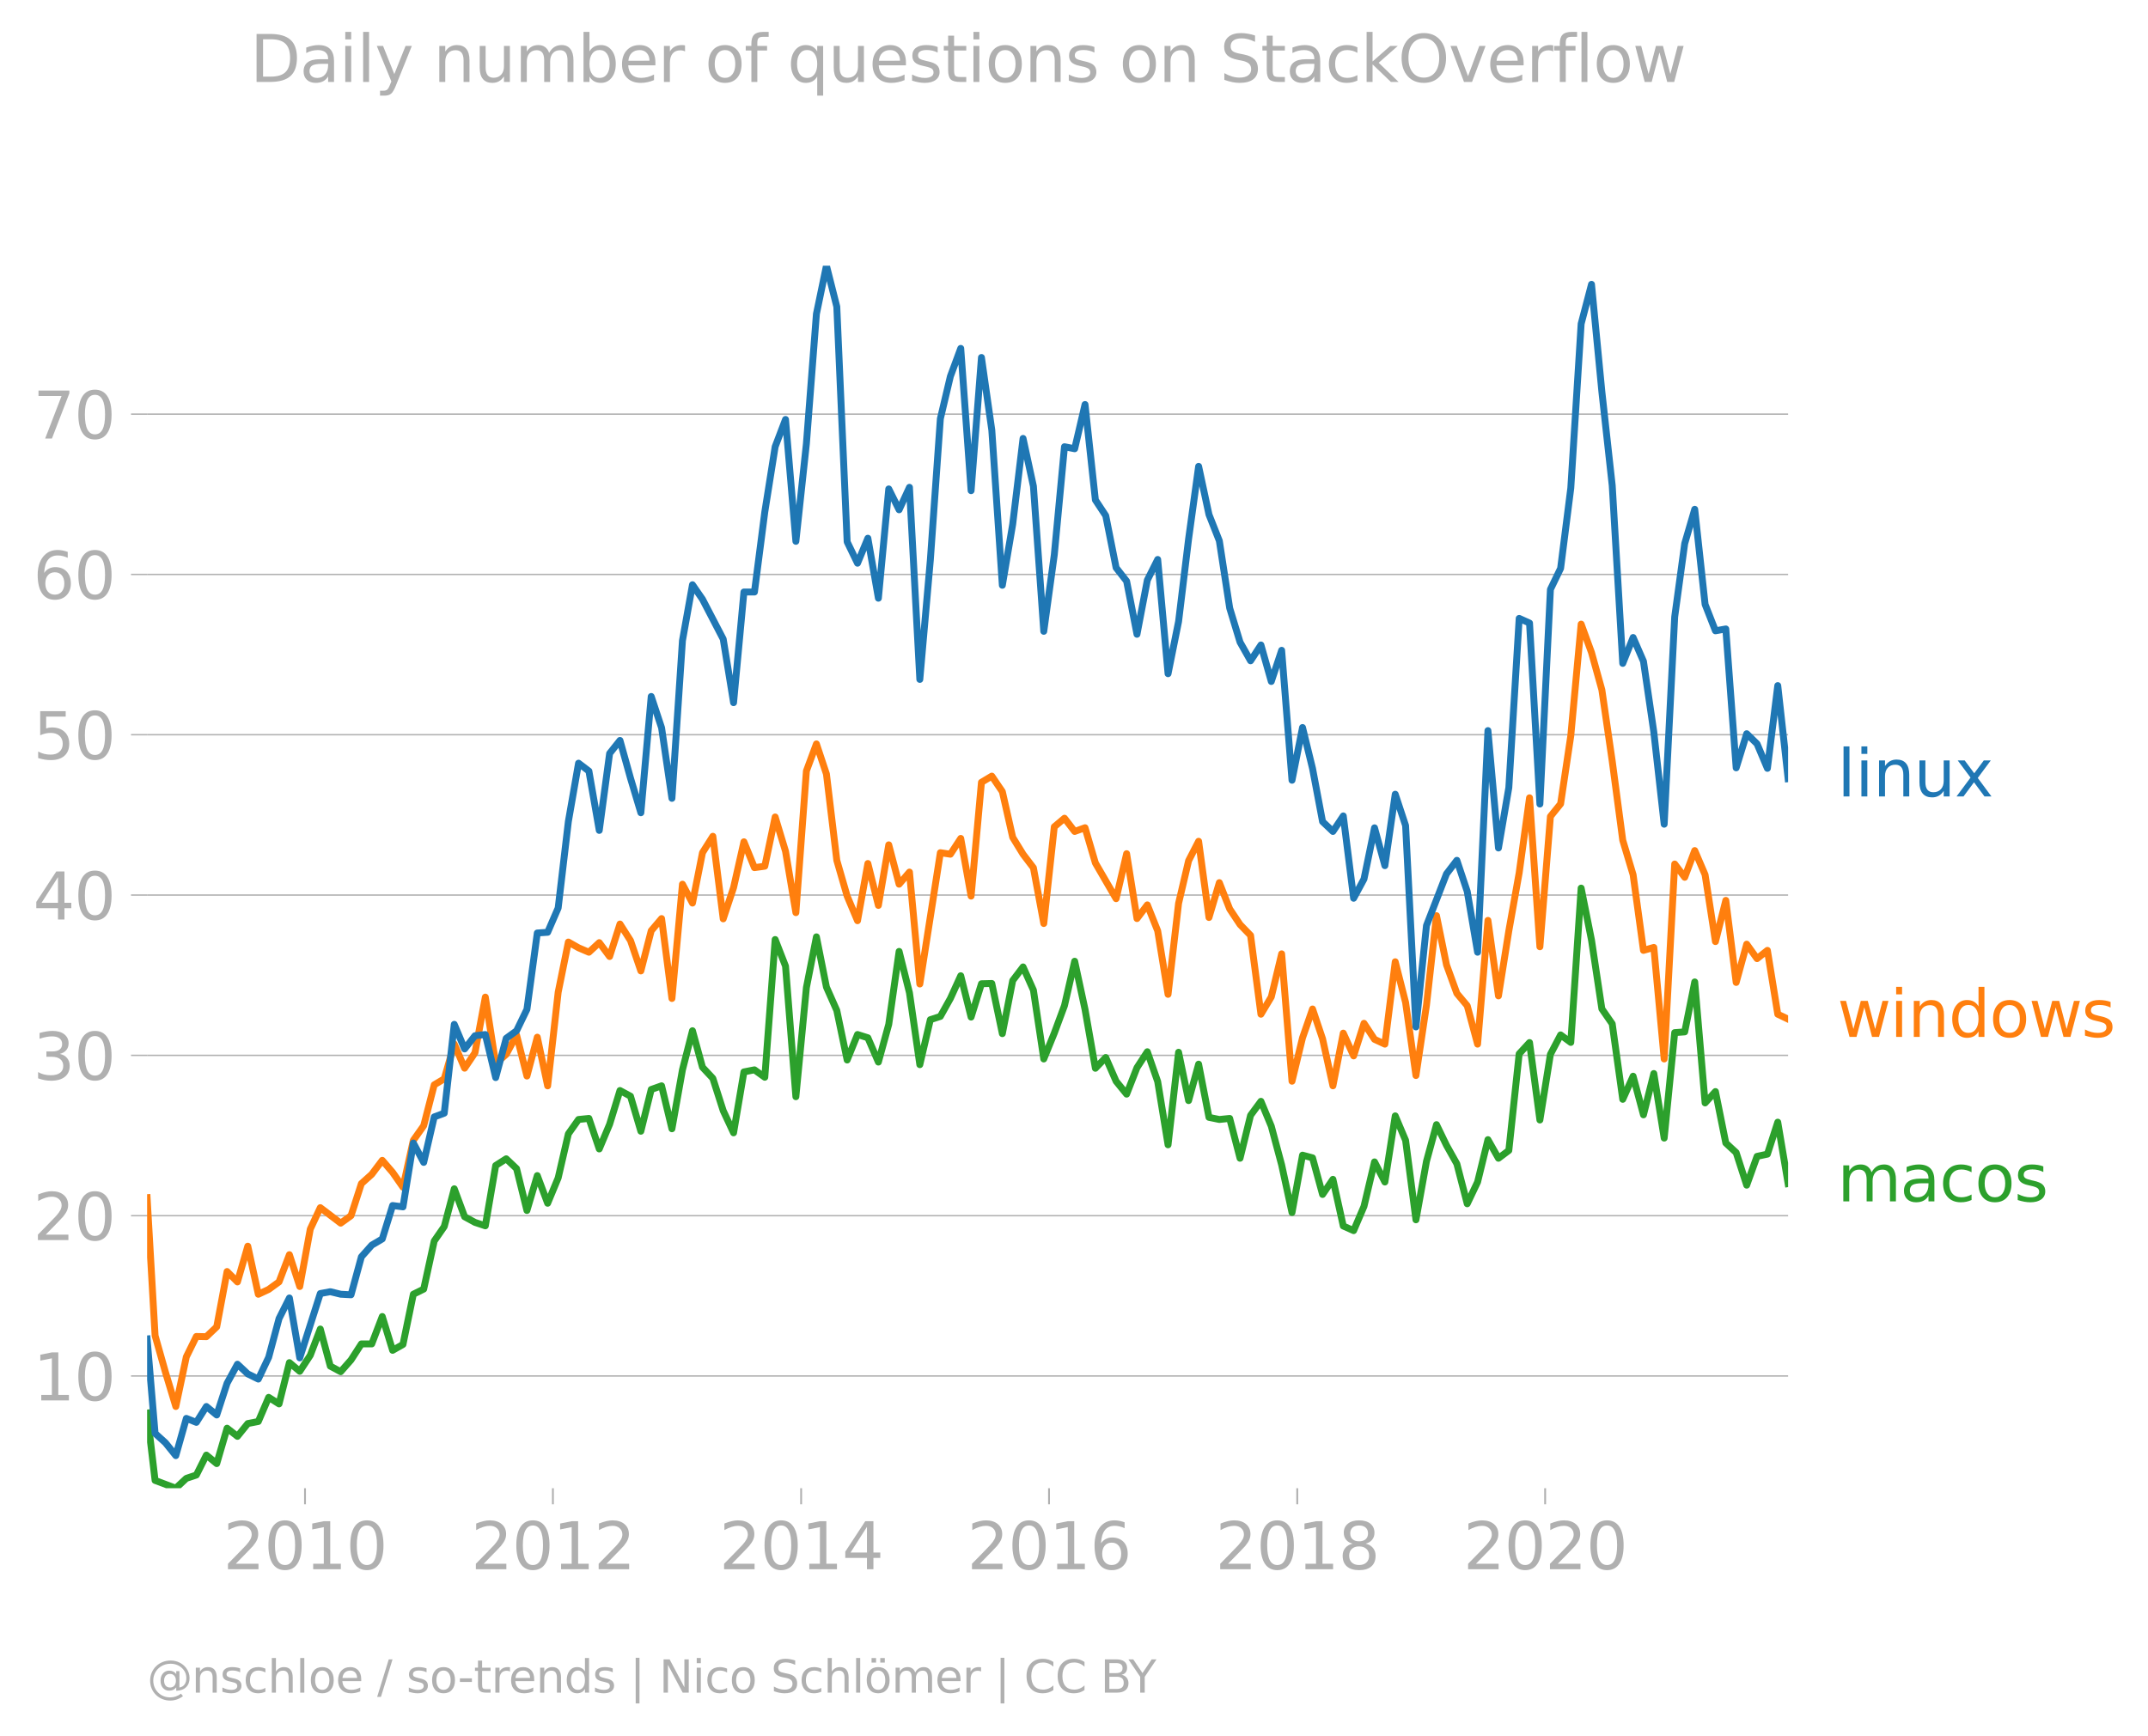 <svg xmlns:xlink="http://www.w3.org/1999/xlink" width="623.275" height="503.928" viewBox="0 0 467.456 377.946" xmlns="http://www.w3.org/2000/svg"><defs><style>*{stroke-linejoin:round;stroke-linecap:butt}</style></defs><g id="figure_1"><path d="M0 377.946h467.456V0H0v377.946z" style="fill:none" id="patch_1"/><g id="axes_1"><path d="M32.015 323.95h357.12V57.838H32.015V323.95z" style="fill:none" id="patch_2"/><g id="matplotlib.axis_1"><g id="xtick_1"><g id="line2d_1"><defs><path id="mcf1f718bf1" d="M0 0v3.5" style="stroke:#b0b0b0;stroke-width:.4"/></defs><use xlink:href="#mcf1f718bf1" x="66.378" y="323.95" style="fill:#b0b0b0;stroke:#b0b0b0;stroke-width:.4"/></g><g style="fill:#b0b0b0" transform="matrix(.14 0 0 -.14 48.563 341.588)" id="text_1"><defs><path id="DejaVuSans-32" d="M1228 531h2203V0H469v531q359 372 979 998 621 627 780 809 303 340 423 576 121 236 121 464 0 372-261 606-261 235-680 235-297 0-627-103-329-103-704-313v638q381 153 712 231 332 78 607 78 725 0 1156-363 431-362 431-968 0-288-108-546-107-257-392-607-78-91-497-524-418-433-1181-1211z" transform="scale(.016)"/><path id="DejaVuSans-30" d="M2034 4250q-487 0-733-480-245-479-245-1442 0-959 245-1439 246-480 733-480 491 0 736 480 246 480 246 1439 0 963-246 1442-245 480-736 480zm0 500q785 0 1199-621 414-620 414-1801 0-1178-414-1799Q2819-91 2034-91q-784 0-1198 620-414 621-414 1799 0 1181 414 1801 414 621 1198 621z" transform="scale(.016)"/><path id="DejaVuSans-31" d="M794 531h1031v3560L703 3866v575l1116 225h631V531h1031V0H794v531z" transform="scale(.016)"/></defs><use xlink:href="#DejaVuSans-32"/><use xlink:href="#DejaVuSans-30" x="63.623"/><use xlink:href="#DejaVuSans-31" x="127.246"/><use xlink:href="#DejaVuSans-30" x="190.869"/></g></g><g id="xtick_2"><use xlink:href="#mcf1f718bf1" x="120.325" y="323.95" style="fill:#b0b0b0;stroke:#b0b0b0;stroke-width:.4" id="line2d_2"/><g style="fill:#b0b0b0" transform="matrix(.14 0 0 -.14 102.51 341.588)" id="text_2"><use xlink:href="#DejaVuSans-32"/><use xlink:href="#DejaVuSans-30" x="63.623"/><use xlink:href="#DejaVuSans-31" x="127.246"/><use xlink:href="#DejaVuSans-32" x="190.869"/></g></g><g id="xtick_3"><use xlink:href="#mcf1f718bf1" x="174.346" y="323.95" style="fill:#b0b0b0;stroke:#b0b0b0;stroke-width:.4" id="line2d_3"/><g style="fill:#b0b0b0" transform="matrix(.14 0 0 -.14 156.53 341.588)" id="text_3"><defs><path id="DejaVuSans-34" d="M2419 4116 825 1625h1594v2491zm-166 550h794V1625h666v-525h-666V0h-628v1100H313v609l1940 2957z" transform="scale(.016)"/></defs><use xlink:href="#DejaVuSans-32"/><use xlink:href="#DejaVuSans-30" x="63.623"/><use xlink:href="#DejaVuSans-31" x="127.246"/><use xlink:href="#DejaVuSans-34" x="190.869"/></g></g><g id="xtick_4"><use xlink:href="#mcf1f718bf1" x="228.292" y="323.95" style="fill:#b0b0b0;stroke:#b0b0b0;stroke-width:.4" id="line2d_4"/><g style="fill:#b0b0b0" transform="matrix(.14 0 0 -.14 210.477 341.588)" id="text_4"><defs><path id="DejaVuSans-36" d="M2113 2584q-425 0-674-291-248-290-248-796 0-503 248-796 249-292 674-292t673 292q248 293 248 796 0 506-248 796-248 291-673 291zm1253 1979v-575q-238 112-480 171-242 60-480 60-625 0-955-422-329-422-376-1275 184 272 462 417 279 145 613 145 703 0 1111-427 408-426 408-1160 0-719-425-1154Q2819-91 2113-91q-810 0-1238 620-428 621-428 1799 0 1106 525 1764t1409 658q238 0 480-47t505-140z" transform="scale(.016)"/></defs><use xlink:href="#DejaVuSans-32"/><use xlink:href="#DejaVuSans-30" x="63.623"/><use xlink:href="#DejaVuSans-31" x="127.246"/><use xlink:href="#DejaVuSans-36" x="190.869"/></g></g><g id="xtick_5"><use xlink:href="#mcf1f718bf1" x="282.313" y="323.95" style="fill:#b0b0b0;stroke:#b0b0b0;stroke-width:.4" id="line2d_5"/><g style="fill:#b0b0b0" transform="matrix(.14 0 0 -.14 264.498 341.588)" id="text_5"><defs><path id="DejaVuSans-38" d="M2034 2216q-450 0-708-241-257-241-257-662 0-422 257-663 258-241 708-241t709 242q260 243 260 662 0 421-258 662-257 241-711 241zm-631 268q-406 100-633 378-226 279-226 679 0 559 398 884 399 325 1092 325 697 0 1094-325t397-884q0-400-227-679-226-278-629-378 456-106 710-416 255-309 255-755 0-679-414-1042Q2806-91 2034-91q-771 0-1186 362-414 363-414 1042 0 446 256 755 257 310 713 416zm-231 997q0-362 226-565 227-203 636-203 407 0 636 203 230 203 230 565 0 363-230 566-229 203-636 203-409 0-636-203-226-203-226-566z" transform="scale(.016)"/></defs><use xlink:href="#DejaVuSans-32"/><use xlink:href="#DejaVuSans-30" x="63.623"/><use xlink:href="#DejaVuSans-31" x="127.246"/><use xlink:href="#DejaVuSans-38" x="190.869"/></g></g><g id="xtick_6"><use xlink:href="#mcf1f718bf1" x="336.26" y="323.95" style="fill:#b0b0b0;stroke:#b0b0b0;stroke-width:.4" id="line2d_6"/><g style="fill:#b0b0b0" transform="matrix(.14 0 0 -.14 318.445 341.588)" id="text_6"><use xlink:href="#DejaVuSans-32"/><use xlink:href="#DejaVuSans-30" x="63.623"/><use xlink:href="#DejaVuSans-32" x="127.246"/><use xlink:href="#DejaVuSans-30" x="190.869"/></g></g></g><g id="matplotlib.axis_2"><g id="ytick_1"><path d="M32.015 299.522h357.12" clip-path="url(#pbadfca8abe)" style="fill:none;stroke:#b0b0b0;stroke-width:.3;stroke-linecap:square" id="line2d_7"/><g id="line2d_8"><defs><path id="m8bce3117a6" d="M0 0h-3.5" style="stroke:#b0b0b0;stroke-width:.3"/></defs><use xlink:href="#m8bce3117a6" x="32.015" y="299.522" style="fill:#b0b0b0;stroke:#b0b0b0;stroke-width:.3"/></g><g style="fill:#b0b0b0" transform="matrix(.14 0 0 -.14 7.2 304.841)" id="text_7"><use xlink:href="#DejaVuSans-31"/><use xlink:href="#DejaVuSans-30" x="63.623"/></g></g><g id="ytick_2"><path d="M32.015 264.626h357.12" clip-path="url(#pbadfca8abe)" style="fill:none;stroke:#b0b0b0;stroke-width:.3;stroke-linecap:square" id="line2d_9"/><use xlink:href="#m8bce3117a6" x="32.015" y="264.626" style="fill:#b0b0b0;stroke:#b0b0b0;stroke-width:.3" id="line2d_10"/><g style="fill:#b0b0b0" transform="matrix(.14 0 0 -.14 7.2 269.945)" id="text_8"><use xlink:href="#DejaVuSans-32"/><use xlink:href="#DejaVuSans-30" x="63.623"/></g></g><g id="ytick_3"><path d="M32.015 229.73h357.12" clip-path="url(#pbadfca8abe)" style="fill:none;stroke:#b0b0b0;stroke-width:.3;stroke-linecap:square" id="line2d_11"/><use xlink:href="#m8bce3117a6" x="32.015" y="229.73" style="fill:#b0b0b0;stroke:#b0b0b0;stroke-width:.3" id="line2d_12"/><g style="fill:#b0b0b0" transform="matrix(.14 0 0 -.14 7.2 235.049)" id="text_9"><defs><path id="DejaVuSans-33" d="M2597 2516q453-97 707-404 255-306 255-756 0-690-475-1069Q2609-91 1734-91q-293 0-604 58T488 141v609q262-153 574-231 313-78 654-78 593 0 904 234t311 681q0 413-289 645-289 233-804 233h-544v519h569q465 0 712 186t247 536q0 359-255 551-254 193-729 193-260 0-557-57-297-56-653-174v562q360 100 674 150t592 50q719 0 1137-327 419-326 419-882 0-388-222-655t-631-370z" transform="scale(.016)"/></defs><use xlink:href="#DejaVuSans-33"/><use xlink:href="#DejaVuSans-30" x="63.623"/></g></g><g id="ytick_4"><path d="M32.015 194.834h357.12" clip-path="url(#pbadfca8abe)" style="fill:none;stroke:#b0b0b0;stroke-width:.3;stroke-linecap:square" id="line2d_13"/><use xlink:href="#m8bce3117a6" x="32.015" y="194.834" style="fill:#b0b0b0;stroke:#b0b0b0;stroke-width:.3" id="line2d_14"/><g style="fill:#b0b0b0" transform="matrix(.14 0 0 -.14 7.2 200.153)" id="text_10"><use xlink:href="#DejaVuSans-34"/><use xlink:href="#DejaVuSans-30" x="63.623"/></g></g><g id="ytick_5"><path d="M32.015 159.937h357.12" clip-path="url(#pbadfca8abe)" style="fill:none;stroke:#b0b0b0;stroke-width:.3;stroke-linecap:square" id="line2d_15"/><use xlink:href="#m8bce3117a6" x="32.015" y="159.937" style="fill:#b0b0b0;stroke:#b0b0b0;stroke-width:.3" id="line2d_16"/><g style="fill:#b0b0b0" transform="matrix(.14 0 0 -.14 7.2 165.256)" id="text_11"><defs><path id="DejaVuSans-35" d="M691 4666h2478v-532H1269V2991q137 47 274 70 138 23 276 23 781 0 1237-428 457-428 457-1159 0-753-469-1171Q2575-91 1722-91q-294 0-599 50Q819 9 494 109v635q281-153 581-228t634-75q541 0 856 284 316 284 316 772 0 487-316 771-315 285-856 285-253 0-505-56-251-56-513-175v2344z" transform="scale(.016)"/></defs><use xlink:href="#DejaVuSans-35"/><use xlink:href="#DejaVuSans-30" x="63.623"/></g></g><g id="ytick_6"><path d="M32.015 125.041h357.12" clip-path="url(#pbadfca8abe)" style="fill:none;stroke:#b0b0b0;stroke-width:.3;stroke-linecap:square" id="line2d_17"/><use xlink:href="#m8bce3117a6" x="32.015" y="125.041" style="fill:#b0b0b0;stroke:#b0b0b0;stroke-width:.3" id="line2d_18"/><g style="fill:#b0b0b0" transform="matrix(.14 0 0 -.14 7.2 130.36)" id="text_12"><use xlink:href="#DejaVuSans-36"/><use xlink:href="#DejaVuSans-30" x="63.623"/></g></g><g id="ytick_7"><path d="M32.015 90.145h357.12" clip-path="url(#pbadfca8abe)" style="fill:none;stroke:#b0b0b0;stroke-width:.3;stroke-linecap:square" id="line2d_19"/><use xlink:href="#m8bce3117a6" x="32.015" y="90.145" style="fill:#b0b0b0;stroke:#b0b0b0;stroke-width:.3" id="line2d_20"/><g style="fill:#b0b0b0" transform="matrix(.14 0 0 -.14 7.2 95.464)" id="text_13"><defs><path id="DejaVuSans-37" d="M525 4666h3000v-269L1831 0h-659l1594 4134H525v532z" transform="scale(.016)"/></defs><use xlink:href="#DejaVuSans-37"/><use xlink:href="#DejaVuSans-30" x="63.623"/></g></g></g><path d="m32.015 307.592 1.737 14.67 4.508 1.688 2.29-2.139 2.18-.728 2.18-4.338 2.254 1.854 2.254-7.707 2.254 1.775 2.254-2.788 2.291-.45 2.254-5.254 2.254 1.426 2.254-8.987 2.254 1.895 2.29-3.49 2.18-5.716 2.18 8.08 2.255 1.209 2.254-2.56 2.254-3.489H80.9l2.29-5.966 2.254 7.362 2.254-1.283 2.254-10.93 2.254-1.115 2.291-10.469 2.18-3.148 2.18-8.221 2.254 6.086 2.254 1.23 2.254.747 2.254-13.129 2.29-1.463 2.255 2.146 2.254 9.11 2.254-7.598 2.254 6.023 2.29-5.516 2.218-9.592 2.216-3.129 2.254-.232 2.254 6.649 2.254-5.37 2.254-7.35 2.291 1.238 2.254 7.625 2.254-9.089 2.254-.799 2.254 9.355 2.29-12.833 2.18-8.511 2.18 7.948 2.255 2.413 2.254 7.043 2.254 4.821 2.254-13.264 2.29-.45 2.254 1.617 2.254-29.984 2.254 5.79 2.254 28.43 2.291-23.752 2.18-11.051 2.18 10.939 2.254 5.088 2.254 10.784 2.254-5.55 2.254.71 2.29 5.29 2.255-8.21 2.254-15.88 2.254 9.017 2.254 15.636 2.29-9.793 2.18-.708 2.18-3.908 2.255-4.949 2.253 9.002 2.254-7.257 2.254-.06 2.291 10.92 2.254-11.558 2.254-2.964 2.254 5.058 2.254 14.979 2.29-5.628 2.218-5.99 2.217-9.658 2.254 10.484 2.254 12.818 2.254-2.349 2.254 5.163 2.29 2.815 2.254-5.768 2.254-3.463 2.254 6.488 2.254 13.774 2.291-20.15 2.18 10.522 2.18-7.932 2.254 11.58 2.254.464 2.254-.232 2.254 8.675 2.29-9.343 2.255-3.054 2.254 5.418 2.254 8.424 2.254 10.375 2.29-12.495 2.18.583 2.18 7.972 2.255-3.295 2.253 10.162 2.254 1.005 2.254-5.283 2.291-9.68 2.254 4.378 2.254-14.398 2.254 5.325 2.254 17.302 2.29-12.72 2.18-7.997 2.181 4.507 2.254 4.026 2.254 8.694 2.254-4.739 2.254-9.22 2.29 4.053 2.255-1.696 2.253-21.043 2.254-2.454 2.254 16.863 2.291-14.296 2.217-4.227 2.217 1.638 2.254-33.594 2.254 11.305 2.254 14.983 2.254 3.253 2.29 16.435 2.255-5.032 2.254 8.41 2.254-8.991 2.254 14.056 2.29-22.964 2.18-.157 2.18-10.875 2.255 26.338 2.253-2.473 2.254 11.197 2.254 2.086 2.291 7.092 2.254-6.27 2.254-.484 2.254-6.96 2.254 13.376h0" clip-path="url(#pbadfca8abe)" style="fill:none;stroke:#2ca02c;stroke-width:1.5;stroke-linecap:square" id="line2d_21"/><path d="m32.015 260.7 1.737 30.042 2.254 7.966 2.254 7.456 2.29-10.807 2.18-4.434 2.18.044 2.254-2.146 2.254-12.037 2.254 2.266 2.254-7.782 2.291 10.469 2.254-1.059 2.254-1.643 2.254-5.917 2.254 6.93 2.29-12.495 2.18-4.672 4.435 3.374 2.254-1.629 2.254-6.979 2.254-2.026 2.29-3.04 2.254 2.623 2.254 3.23 2.254-10.209 2.254-3.186 2.291-8.893 2.18-1.306 2.18-7.587 2.254 5.269 2.254-3.355 2.254-12.116 2.254 14.48 2.29-2.026 2.255-4.195 2.254 8.923 2.254-8.458 2.254 10.596 2.29-20.374 2.218-10.935 2.216 1.254 2.254.964 2.254-2.09 2.254 3.02 2.254-7.072 2.291 3.602 2.254 6.611 2.254-8.75 2.254-2.65 2.254 17.396 2.29-24.877 2.18 4.109 2.18-10.976 2.255-3.565 2.254 17.974 2.254-6.807 2.254-9.966 2.29 5.629 2.254-.316 2.254-10.716 2.254 7.46 2.254 13.365 2.291-30.844 2.18-5.885 2.18 6.56 2.254 18.78 2.254 7.787 2.254 5.358 2.254-12.45 2.29 9.118 2.255-13.185 2.254 8.57 2.254-2.638 2.254 24.363 4.47-28.584 2.18.33 2.255-3.437 2.253 12.555 2.254-24.769 2.254-1.347 2.291 3.377 2.254 9.951 2.254 3.67 2.254 2.96 2.254 12.124 2.29-21.05 2.218-1.867 2.217 2.88 2.254-.81 2.254 7.676 4.508 7.768 2.29-9.794 2.254 14.124 2.254-2.98 2.254 5.655 2.254 13.82 2.291-19.812 2.18-9.28 2.18-4.228 2.254 16.592 2.254-7.587 2.254 5.726 2.254 3.392 2.29 2.364 2.255 17.16 2.254-3.764 2.254-9.381 2.254 27.73 2.29-9.456 2.18-6.268 2.18 6.493 2.255 10.232 2.253-11.47 2.254 4.956 2.254-7.095 2.291 3.49 2.254 1.046 2.254-17.932 2.254 8.86 2.254 15.905 2.29-15.31 2.18-19.49 2.181 10.71 2.254 6.207 2.254 2.686 2.254 8.364 2.254-26.937 2.29 16.435 2.255-14.158 2.253-12.634 2.254-16.33 2.254 32.428 2.291-28.368 2.217-2.744 2.217-14.816 2.254-24.304 2.254 6.18 2.254 8.128 2.254 15.511 2.29 17.223 2.255 7.513 2.254 16.465 2.254-.646 2.254 24.285 2.29-42.438 2.18 2.89 2.18-5.817 2.255 5.26 2.253 14.552 2.254-8.968 2.254 17.86 2.291-8.33 2.254 3.149 2.254-1.797 2.254 13.894 2.254 1.077h0" clip-path="url(#pbadfca8abe)" style="fill:none;stroke:#ff7f0e;stroke-width:1.5;stroke-linecap:square" id="line2d_22"/><path d="m32.015 291.453 1.737 20.565 2.254 2.045 2.254 2.795 2.29-8.105 2.18.864 2.18-3.453 2.254 1.85 2.254-6.916 2.254-4.135 2.254 2.11 2.291 1.125 2.254-4.747 2.254-8.424 2.254-4.487 2.254 13.043 4.47-14.007 2.18-.402 2.255.551 2.254.124 2.254-8.266 2.254-2.54 2.29-1.351 2.254-7.276 2.254.297 2.254-13.906 2.254 4.225 2.291-9.906 2.18-.808 2.18-19.342 2.254 5.358 2.254-2.882 2.254-.259 2.254 9.377 2.29-8.555 2.255-1.636 2.254-4.668 2.254-16.619 2.254-.153 2.29-5.291 2.218-18.818 2.216-12.701 2.254 1.718 2.254 12.916 2.254-16.754 2.254-2.833 2.291 8.217 2.254 7.527 2.254-25.313 2.254 6.818 2.254 15.358 2.29-34.333 2.18-12.165 2.18 3.16 4.509 8.667 2.254 13.846 2.254-24.09h2.29l2.254-17.436 2.254-14.195 2.254-5.929 2.254 26.529 2.291-21.276 2.18-28.226 2.18-10.497 2.254 8.926 2.254 51.185 2.254 4.65 2.254-5.438 2.29 13.058 2.255-23.79 2.254 4.541 2.254-4.89 2.254 41.813 2.29-26.004 2.18-30.747 2.18-9.215 2.255-6.09 2.253 30.968 2.254-28.99 2.254 15.82 2.291 33.77 2.254-13.298 2.254-18.671 2.254 10.412 2.254 31.576 2.29-16.66 2.218-23.52 2.217.443 2.254-9.636 2.254 20.78 2.254 3.415 2.254 11.332 2.29 2.927 2.254 11.564 2.254-11.79 2.254-4.495 2.254 24.87 2.291-11.369 2.18-17.97 2.18-15.8 2.254 10.498 2.254 5.711 2.254 14.645 2.254 7.419 2.29 4.052 2.255-3.444 2.254 7.947 2.254-6.784 2.254 28.284 2.29-11.481 2.18 8.929 2.18 11.558 2.255 2.143 2.253-3.381 2.254 17.92 2.254-4.187 2.291-11.144 2.254 8.236 2.254-15.553 2.254 6.829 2.254 43.827 2.29-22.064 4.361-11.257 2.254-2.945 2.254 6.773 2.254 13.234 2.254-48.243 2.29 25.553 2.255-13.137 2.253-36.843 2.254 1.016 2.254 39.396 2.291-46.716 2.217-4.588 2.217-17.476 2.254-35.755 2.254-8.597 2.254 23.37 2.254 20.42 2.29 38.723 2.255-5.636 2.254 5.186 2.254 15.403 2.254 20.056 2.29-45.14 2.18-15.96 2.18-7.454 2.255 20.697 2.253 5.756 2.254-.405 2.254 30.236 2.291-7.43 2.254 2.203 2.254 5.34 2.254-18.019 2.254 20.27h0" clip-path="url(#pbadfca8abe)" style="fill:none;stroke:#1f77b4;stroke-width:1.5;stroke-linecap:square" id="line2d_23"/><g style="fill:#1f77b4" transform="matrix(.14 0 0 -.14 399.849 173.369)" id="text_14"><defs><path id="DejaVuSans-6c" d="M603 4863h575V0H603v4863z" transform="scale(.016)"/><path id="DejaVuSans-69" d="M603 3500h575V0H603v3500zm0 1363h575v-729H603v729z" transform="scale(.016)"/><path id="DejaVuSans-6e" d="M3513 2113V0h-575v2094q0 497-194 743-194 247-581 247-466 0-735-297-269-296-269-809V0H581v3500h578v-544q207 316 486 472 280 156 646 156 603 0 912-373 310-373 310-1098z" transform="scale(.016)"/><path id="DejaVuSans-75" d="M544 1381v2119h575V1403q0-497 193-746 194-248 582-248 465 0 735 297 271 297 271 810v1984h575V0h-575v538q-209-319-486-474-276-155-642-155-603 0-916 375-312 375-312 1097zm1447 2203z" transform="scale(.016)"/><path id="DejaVuSans-78" d="M3513 3500 2247 1797 3578 0h-678L1881 1375 863 0H184l1360 1831L300 3500h678l928-1247 928 1247h679z" transform="scale(.016)"/></defs><use xlink:href="#DejaVuSans-6c"/><use xlink:href="#DejaVuSans-69" x="27.783"/><use xlink:href="#DejaVuSans-6e" x="55.566"/><use xlink:href="#DejaVuSans-75" x="118.945"/><use xlink:href="#DejaVuSans-78" x="182.324"/></g><g style="fill:#ff7f0e" transform="matrix(.14 0 0 -.14 399.849 225.713)" id="text_15"><defs><path id="DejaVuSans-77" d="M269 3500h575l719-2731 715 2731h678l719-2731 716 2731h575L4050 0h-678l-753 2869L1863 0h-679L269 3500z" transform="scale(.016)"/><path id="DejaVuSans-64" d="M2906 2969v1894h575V0h-575v525q-181-312-458-464-276-152-664-152-634 0-1033 506-398 507-398 1332t398 1331q399 506 1033 506 388 0 664-152 277-151 458-463zM947 1747q0-634 261-995t717-361q456 0 718 361 263 361 263 995t-263 995q-262 361-718 361t-717-361q-261-361-261-995z" transform="scale(.016)"/><path id="DejaVuSans-6f" d="M1959 3097q-462 0-731-361t-269-989q0-628 267-989 268-361 733-361 460 0 728 362 269 363 269 988 0 622-269 986-268 364-728 364zm0 487q750 0 1178-488 429-487 429-1349 0-859-429-1349Q2709-91 1959-91q-753 0-1180 489-426 490-426 1349 0 862 426 1349 427 488 1180 488z" transform="scale(.016)"/><path id="DejaVuSans-73" d="M2834 3397v-544q-243 125-506 187-262 63-544 63-428 0-642-131t-214-394q0-200 153-314t616-217l197-44q612-131 870-370t258-667q0-488-386-773Q2250-91 1575-91q-281 0-586 55T347 128v594q319-166 628-249 309-82 613-82 406 0 624 139 219 139 219 392 0 234-158 359-157 125-692 241l-200 47q-534 112-772 345-237 233-237 639 0 494 350 762 350 269 994 269 318 0 599-47 282-46 519-140z" transform="scale(.016)"/></defs><use xlink:href="#DejaVuSans-77"/><use xlink:href="#DejaVuSans-69" x="81.787"/><use xlink:href="#DejaVuSans-6e" x="109.57"/><use xlink:href="#DejaVuSans-64" x="172.949"/><use xlink:href="#DejaVuSans-6f" x="236.426"/><use xlink:href="#DejaVuSans-77" x="297.607"/><use xlink:href="#DejaVuSans-73" x="379.395"/></g><g style="fill:#2ca02c" transform="matrix(.14 0 0 -.14 399.849 261.51)" id="text_16"><defs><path id="DejaVuSans-6d" d="M3328 2828q216 388 516 572t706 184q547 0 844-383 297-382 297-1088V0h-578v2094q0 503-179 746-178 244-543 244-447 0-707-297-259-296-259-809V0h-578v2094q0 506-178 748t-550 242q-441 0-701-298-259-298-259-808V0H581v3500h578v-544q197 322 472 475t653 153q382 0 649-194 267-193 395-562z" transform="scale(.016)"/><path id="DejaVuSans-61" d="M2194 1759q-697 0-966-159t-269-544q0-306 202-486 202-179 548-179 479 0 768 339t289 901v128h-572zm1147 238V0h-575v531q-197-318-491-470T1556-91q-537 0-855 302-317 302-317 808 0 590 395 890 396 300 1180 300h807v57q0 397-261 614t-733 217q-300 0-585-72-284-72-546-216v532q315 122 612 182 297 61 578 61 760 0 1135-394 375-393 375-1193z" transform="scale(.016)"/><path id="DejaVuSans-63" d="M3122 3366v-538q-244 135-489 202t-495 67q-560 0-870-355-309-354-309-995t309-996q310-354 870-354 250 0 495 67t489 202V134Q2881 22 2623-34q-257-57-548-57-791 0-1257 497-465 497-465 1341 0 856 470 1346 471 491 1290 491 265 0 518-55 253-54 491-163z" transform="scale(.016)"/></defs><use xlink:href="#DejaVuSans-6d"/><use xlink:href="#DejaVuSans-61" x="97.412"/><use xlink:href="#DejaVuSans-63" x="158.691"/><use xlink:href="#DejaVuSans-6f" x="213.672"/><use xlink:href="#DejaVuSans-73" x="274.854"/></g><g style="fill:#b0b0b0" transform="matrix(.097 0 0 -.097 32.015 368.455)" id="text_17"><defs><path id="DejaVuSans-40" d="M2381 1678q0-447 222-702 222-254 610-254 384 0 604 256 221 256 221 700 0 438-225 695-225 258-607 258-378 0-602-256-223-256-223-697zm1703-934q-187-241-429-355t-564-114q-538 0-874 389t-336 1014q0 625 337 1015 338 391 873 391 322 0 565-117 244-117 428-354v409h447V722q457 69 714 417 258 349 258 902 0 334-99 628-98 294-298 544-325 409-792 626t-1017 217q-384 0-738-102-353-101-653-301-490-319-767-836-276-517-276-1120 0-497 179-932 180-434 521-765 328-325 759-495 431-171 922-171 403 0 792 136t714 389l281-347q-390-303-851-464t-936-161q-578 0-1091 205-512 205-912 595Q841 78 631 592q-209 514-209 1105 0 569 212 1084 213 516 607 907 403 396 931 607t1119 211q662 0 1229-272 568-271 952-771 234-307 357-666 124-359 124-744 0-822-497-1297T4084 263v481z" transform="scale(.016)"/><path id="DejaVuSans-68" d="M3513 2113V0h-575v2094q0 497-194 743-194 247-581 247-466 0-735-297-269-296-269-809V0H581v4863h578V2956q207 316 486 472 280 156 646 156 603 0 912-373 310-373 310-1098z" transform="scale(.016)"/><path id="DejaVuSans-65" d="M3597 1894v-281H953q38-594 358-905t892-311q331 0 642 81t618 244V178Q3153 47 2828-22t-659-69q-838 0-1327 487-489 488-489 1320 0 859 464 1363 464 505 1252 505 706 0 1117-455 411-454 411-1235zm-575 169q-6 471-264 752-258 282-683 282-481 0-770-272t-333-766l2050 4z" transform="scale(.016)"/><path id="DejaVuSans-2f" d="M1625 4666h531L531-594H0l1625 5260z" transform="scale(.016)"/><path id="DejaVuSans-2d" d="M313 2009h1684v-512H313v512z" transform="scale(.016)"/><path id="DejaVuSans-74" d="M1172 4494v-994h1184v-447H1172V1153q0-428 117-550t477-122h590V0h-590q-666 0-919 248-253 249-253 905v1900H172v447h422v994h578z" transform="scale(.016)"/><path id="DejaVuSans-72" d="M2631 2963q-97 56-211 82-114 27-251 27-488 0-749-317t-261-911V0H581v3500h578v-544q182 319 472 473 291 155 707 155 59 0 131-8 72-7 159-23l3-590z" transform="scale(.016)"/><path id="DejaVuSans-7c" d="M1344 4891v-6400H813v6400h531z" transform="scale(.016)"/><path id="DejaVuSans-4e" d="M628 4666h850L3547 763v3903h612V0h-850L1241 3903V0H628v4666z" transform="scale(.016)"/><path id="DejaVuSans-53" d="M3425 4513v-616q-359 172-678 256-319 85-616 85-515 0-795-200t-280-569q0-310 186-468 186-157 705-254l381-78q706-135 1042-474t336-907q0-679-455-1029Q2797-91 1919-91q-331 0-705 75-373 75-773 222v650q384-215 753-325 369-109 725-109 540 0 834 212 294 213 294 607 0 343-211 537t-692 291l-385 75q-706 140-1022 440-315 300-315 835 0 619 436 975t1201 356q329 0 669-60 341-59 697-177z" transform="scale(.016)"/><path id="DejaVuSans-f6" d="M1959 3097q-462 0-731-361t-269-989q0-628 267-989 268-361 733-361 460 0 728 362 269 363 269 988 0 622-269 986-268 364-728 364zm0 487q750 0 1178-488 429-487 429-1349 0-859-429-1349Q2709-91 1959-91q-753 0-1180 489-426 490-426 1349 0 862 426 1349 427 488 1180 488zm295 1266h634v-631h-634v631zm-1222 0h634v-631h-634v631z" transform="scale(.016)"/><path id="DejaVuSans-43" d="M4122 4306v-665q-319 297-680 443-361 147-767 147-800 0-1225-489t-425-1414q0-922 425-1411t1225-489q406 0 767 147t680 444V359q-331-225-702-338-370-112-782-112-1060 0-1670 648-609 649-609 1771 0 1125 609 1773 610 649 1670 649 418 0 788-111 371-111 696-333z" transform="scale(.016)"/><path id="DejaVuSans-42" d="M1259 2228V519h1013q509 0 754 211 246 211 246 645 0 438-246 645-245 208-754 208H1259zm0 1919V2741h935q462 0 688 173 227 174 227 530 0 353-227 528-226 175-688 175h-935zm-631 519h1613q722 0 1112-300 391-300 391-853 0-429-200-682t-588-315q466-100 724-418 258-317 258-792 0-625-425-966Q3088 0 2303 0H628v4666z" transform="scale(.016)"/><path id="DejaVuSans-59" d="M-13 4666h679l1293-1919 1285 1919h678L2272 2222V0h-634v2222L-13 4666z" transform="scale(.016)"/></defs><use xlink:href="#DejaVuSans-40"/><use xlink:href="#DejaVuSans-6e" x="100"/><use xlink:href="#DejaVuSans-73" x="163.379"/><use xlink:href="#DejaVuSans-63" x="215.479"/><use xlink:href="#DejaVuSans-68" x="270.459"/><use xlink:href="#DejaVuSans-6c" x="333.838"/><use xlink:href="#DejaVuSans-6f" x="361.621"/><use xlink:href="#DejaVuSans-65" x="422.803"/><use xlink:href="#DejaVuSans-20" x="484.326"/><use xlink:href="#DejaVuSans-2f" x="516.113"/><use xlink:href="#DejaVuSans-20" x="549.805"/><use xlink:href="#DejaVuSans-73" x="581.592"/><use xlink:href="#DejaVuSans-6f" x="633.691"/><use xlink:href="#DejaVuSans-2d" x="696.748"/><use xlink:href="#DejaVuSans-74" x="732.832"/><use xlink:href="#DejaVuSans-72" x="772.041"/><use xlink:href="#DejaVuSans-65" x="810.904"/><use xlink:href="#DejaVuSans-6e" x="872.428"/><use xlink:href="#DejaVuSans-64" x="935.807"/><use xlink:href="#DejaVuSans-73" x="999.283"/><use xlink:href="#DejaVuSans-20" x="1051.383"/><use xlink:href="#DejaVuSans-7c" x="1083.17"/><use xlink:href="#DejaVuSans-20" x="1116.861"/><use xlink:href="#DejaVuSans-4e" x="1148.648"/><use xlink:href="#DejaVuSans-69" x="1223.453"/><use xlink:href="#DejaVuSans-63" x="1251.236"/><use xlink:href="#DejaVuSans-6f" x="1306.217"/><use xlink:href="#DejaVuSans-20" x="1367.398"/><use xlink:href="#DejaVuSans-53" x="1399.186"/><use xlink:href="#DejaVuSans-63" x="1462.662"/><use xlink:href="#DejaVuSans-68" x="1517.643"/><use xlink:href="#DejaVuSans-6c" x="1581.021"/><use xlink:href="#DejaVuSans-f6" x="1608.805"/><use xlink:href="#DejaVuSans-6d" x="1669.986"/><use xlink:href="#DejaVuSans-65" x="1767.398"/><use xlink:href="#DejaVuSans-72" x="1828.922"/><use xlink:href="#DejaVuSans-20" x="1870.035"/><use xlink:href="#DejaVuSans-7c" x="1901.822"/><use xlink:href="#DejaVuSans-20" x="1935.514"/><use xlink:href="#DejaVuSans-43" x="1967.301"/><use xlink:href="#DejaVuSans-43" x="2037.125"/><use xlink:href="#DejaVuSans-20" x="2106.949"/><use xlink:href="#DejaVuSans-42" x="2138.736"/><use xlink:href="#DejaVuSans-59" x="2201.84"/></g><g style="fill:#b0b0b0" transform="matrix(.14 0 0 -.14 54.43 17.838)" id="text_18"><defs><path id="DejaVuSans-44" d="M1259 4147V519h763q966 0 1414 437 448 438 448 1382 0 937-448 1373t-1414 436h-763zm-631 519h1297q1356 0 1990-564 635-564 635-1764 0-1207-638-1773Q3275 0 1925 0H628v4666z" transform="scale(.016)"/><path id="DejaVuSans-79" d="M2059-325q-243-625-475-815-231-191-618-191H506v481h338q237 0 368 113 132 112 291 531l103 262L191 3500h609L1894 763l1094 2737h609L2059-325z" transform="scale(.016)"/><path id="DejaVuSans-62" d="M3116 1747q0 634-261 995t-717 361q-457 0-718-361t-261-995q0-634 261-995t718-361q456 0 717 361t261 995zM1159 2969q182 312 458 463 277 152 661 152 638 0 1036-506 399-506 399-1331T3314 415Q2916-91 2278-91q-384 0-661 152-276 152-458 464V0H581v4863h578V2969z" transform="scale(.016)"/><path id="DejaVuSans-66" d="M2375 4863v-479h-550q-309 0-430-125-120-125-120-450v-309h947v-447h-947V0H697v3053H147v447h550v244q0 584 272 851 272 268 862 268h544z" transform="scale(.016)"/><path id="DejaVuSans-71" d="M947 1747q0-634 261-995t717-361q456 0 718 361 263 361 263 995t-263 995q-262 361-718 361t-717-361q-261-361-261-995zM2906 525q-181-312-458-464-276-152-664-152-634 0-1033 506-398 507-398 1332t398 1331q399 506 1033 506 388 0 664-152 277-151 458-463v531h575v-4831h-575V525z" transform="scale(.016)"/><path id="DejaVuSans-6b" d="M581 4863h578V1991l1716 1509h734L1753 1863 3688 0h-750L1159 1709V0H581v4863z" transform="scale(.016)"/><path id="DejaVuSans-4f" d="M2522 4238q-688 0-1093-513-404-512-404-1397 0-881 404-1394 405-512 1093-512 687 0 1089 512 402 513 402 1394 0 885-402 1397-402 513-1089 513zm0 512q981 0 1568-658 588-658 588-1764 0-1103-588-1761Q3503-91 2522-91q-984 0-1574 656-589 657-589 1763t589 1764q590 658 1574 658z" transform="scale(.016)"/><path id="DejaVuSans-76" d="M191 3500h609L1894 563l1094 2937h609L2284 0h-781L191 3500z" transform="scale(.016)"/></defs><use xlink:href="#DejaVuSans-44"/><use xlink:href="#DejaVuSans-61" x="77.002"/><use xlink:href="#DejaVuSans-69" x="138.281"/><use xlink:href="#DejaVuSans-6c" x="166.064"/><use xlink:href="#DejaVuSans-79" x="193.848"/><use xlink:href="#DejaVuSans-20" x="253.027"/><use xlink:href="#DejaVuSans-6e" x="284.814"/><use xlink:href="#DejaVuSans-75" x="348.193"/><use xlink:href="#DejaVuSans-6d" x="411.572"/><use xlink:href="#DejaVuSans-62" x="508.984"/><use xlink:href="#DejaVuSans-65" x="572.461"/><use xlink:href="#DejaVuSans-72" x="633.984"/><use xlink:href="#DejaVuSans-20" x="675.098"/><use xlink:href="#DejaVuSans-6f" x="706.885"/><use xlink:href="#DejaVuSans-66" x="768.066"/><use xlink:href="#DejaVuSans-20" x="803.271"/><use xlink:href="#DejaVuSans-71" x="835.059"/><use xlink:href="#DejaVuSans-75" x="898.535"/><use xlink:href="#DejaVuSans-65" x="961.914"/><use xlink:href="#DejaVuSans-73" x="1023.438"/><use xlink:href="#DejaVuSans-74" x="1075.537"/><use xlink:href="#DejaVuSans-69" x="1114.746"/><use xlink:href="#DejaVuSans-6f" x="1142.529"/><use xlink:href="#DejaVuSans-6e" x="1203.711"/><use xlink:href="#DejaVuSans-73" x="1267.09"/><use xlink:href="#DejaVuSans-20" x="1319.189"/><use xlink:href="#DejaVuSans-6f" x="1350.977"/><use xlink:href="#DejaVuSans-6e" x="1412.158"/><use xlink:href="#DejaVuSans-20" x="1475.537"/><use xlink:href="#DejaVuSans-53" x="1507.324"/><use xlink:href="#DejaVuSans-74" x="1570.801"/><use xlink:href="#DejaVuSans-61" x="1610.01"/><use xlink:href="#DejaVuSans-63" x="1671.289"/><use xlink:href="#DejaVuSans-6b" x="1726.27"/><use xlink:href="#DejaVuSans-4f" x="1784.18"/><use xlink:href="#DejaVuSans-76" x="1862.891"/><use xlink:href="#DejaVuSans-65" x="1922.07"/><use xlink:href="#DejaVuSans-72" x="1983.594"/><use xlink:href="#DejaVuSans-66" x="2024.707"/><use xlink:href="#DejaVuSans-6c" x="2059.912"/><use xlink:href="#DejaVuSans-6f" x="2087.695"/><use xlink:href="#DejaVuSans-77" x="2148.877"/></g></g></g><defs><clipPath id="pbadfca8abe"><path d="M32.015 57.838h357.12V323.95H32.015z"/></clipPath></defs></svg>